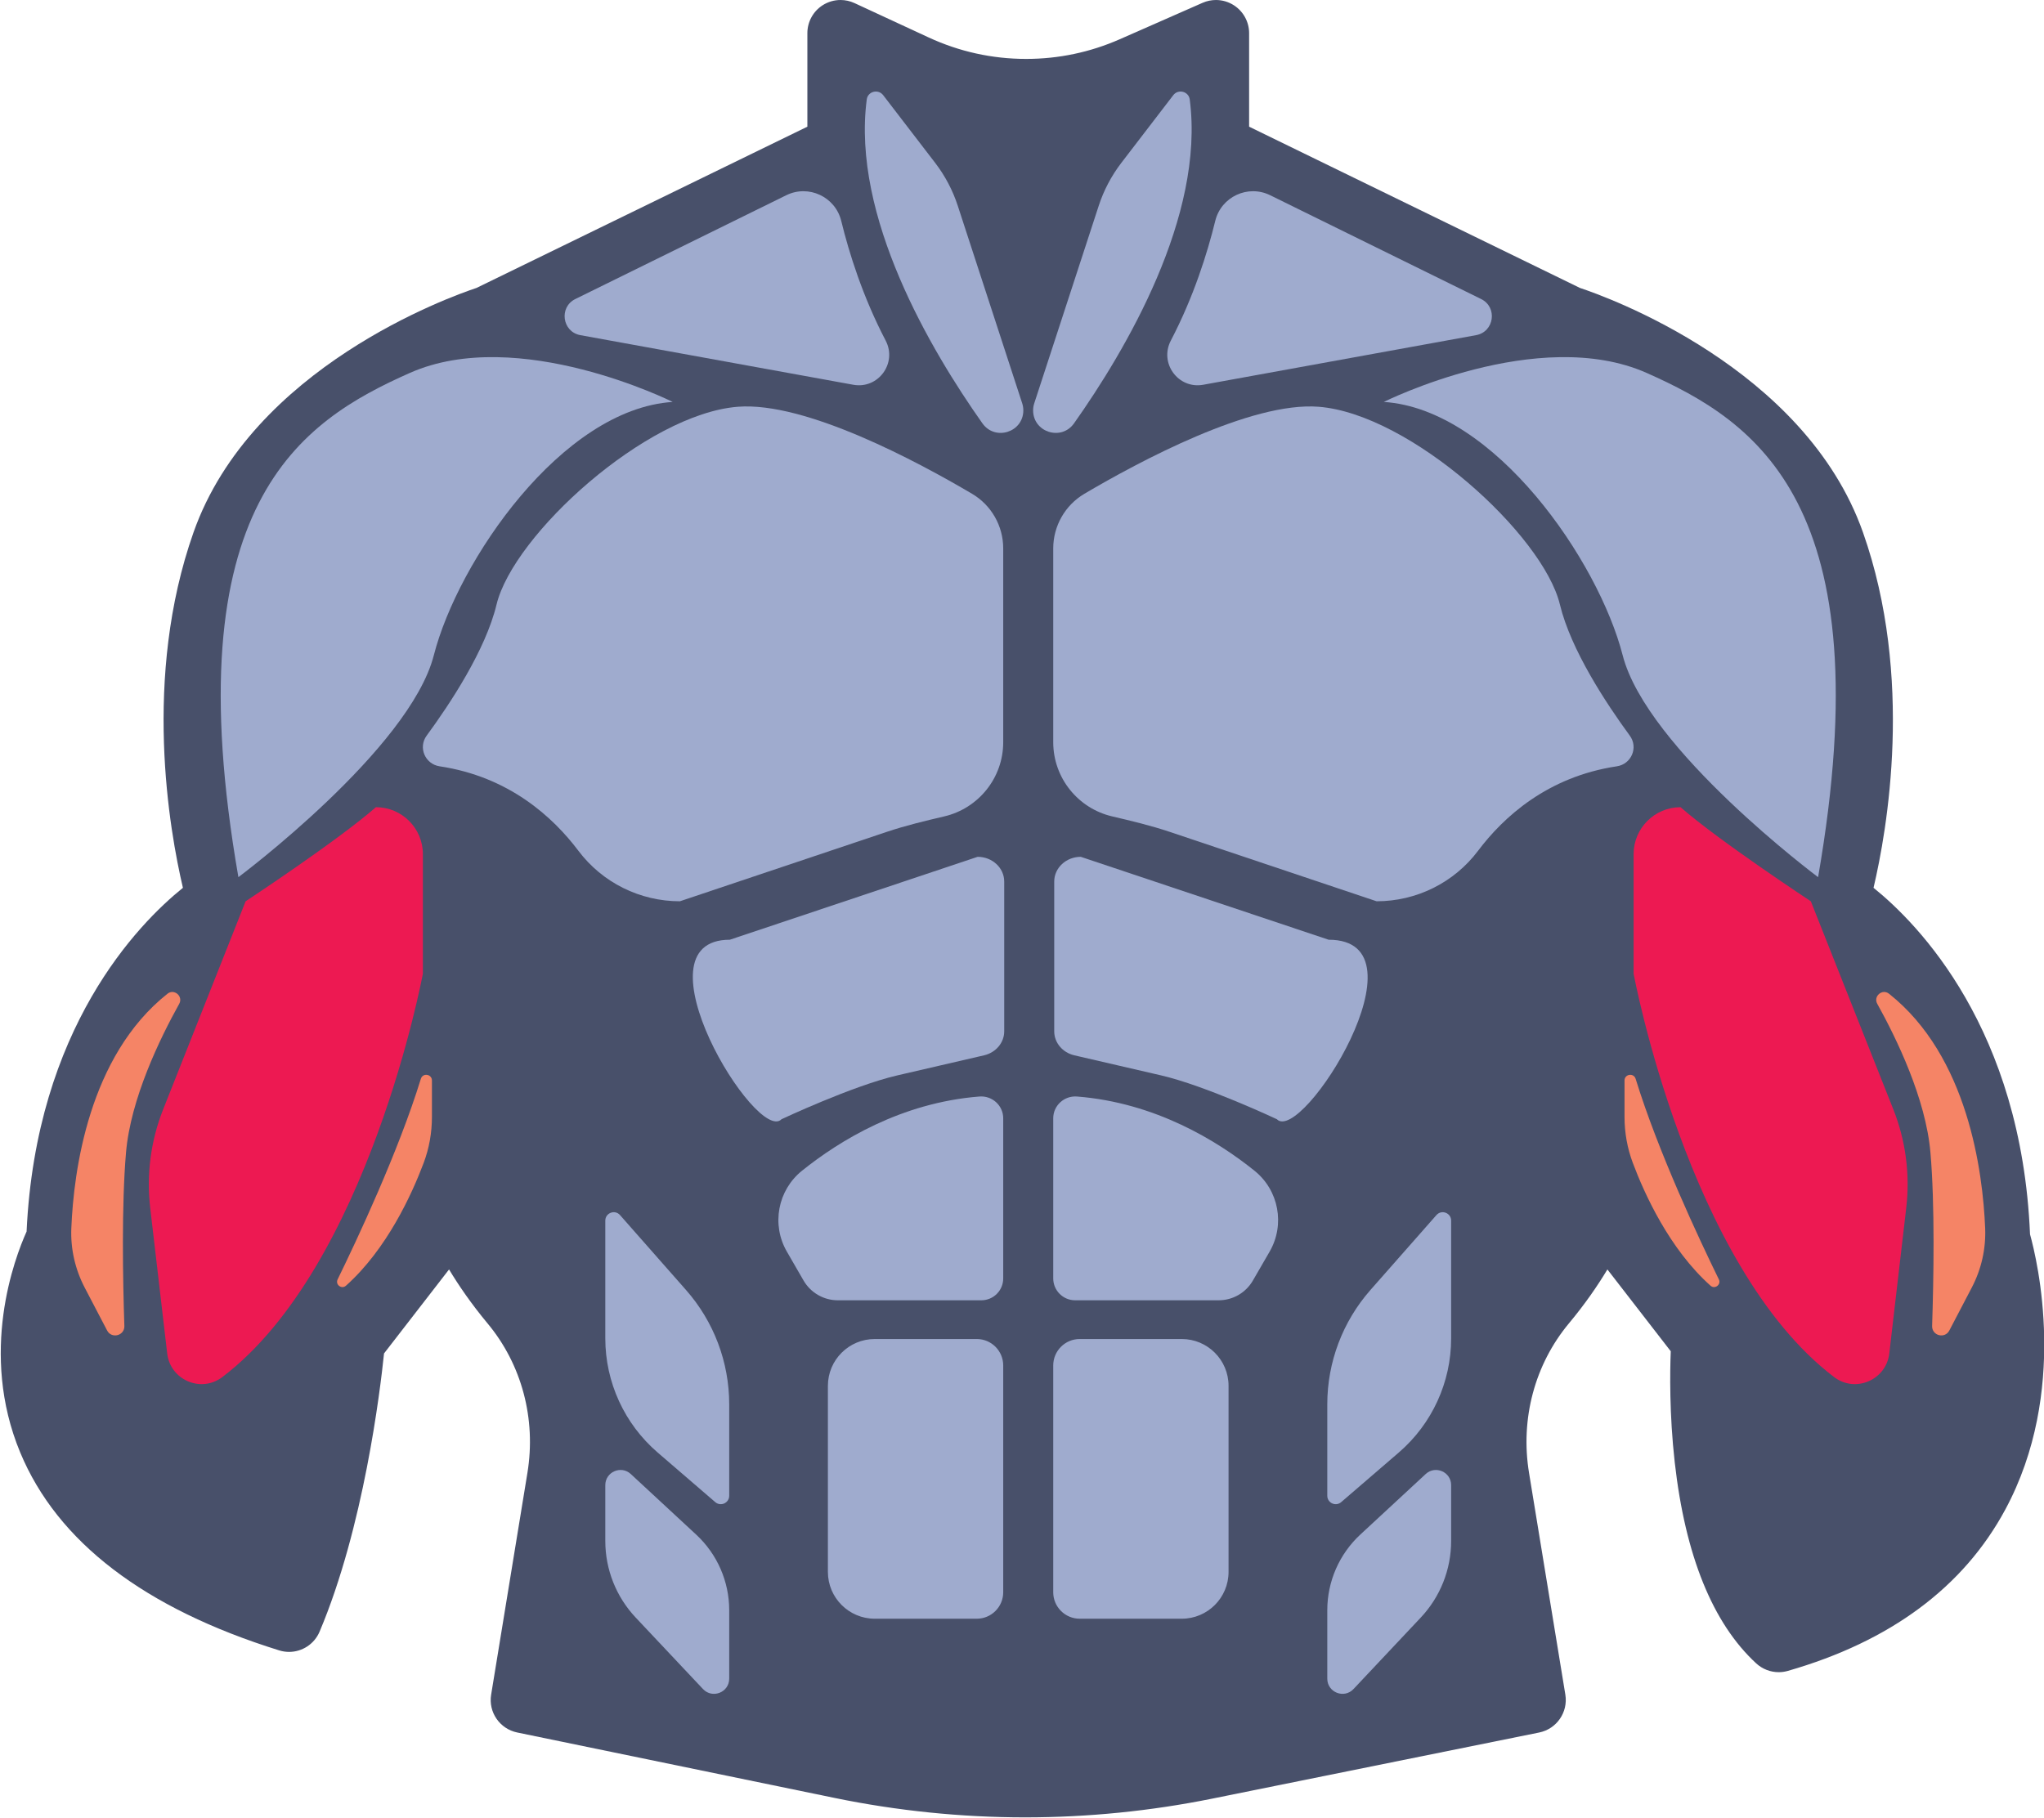 <?xml version="1.0" encoding="UTF-8" standalone="no"?>
<!DOCTYPE svg PUBLIC "-//W3C//DTD SVG 1.1//EN" "http://www.w3.org/Graphics/SVG/1.1/DTD/svg11.dtd">
<svg width="100%" height="100%" viewBox="0 0 2054 1827" version="1.1" xmlns="http://www.w3.org/2000/svg" xmlns:xlink="http://www.w3.org/1999/xlink" xml:space="preserve" xmlns:serif="http://www.serif.com/" style="fill-rule:evenodd;clip-rule:evenodd;stroke-linejoin:round;stroke-miterlimit:2;">
    <g transform="matrix(4.167,0,0,4.167,-9564.3,-40.538)">
        <path d="M2588.48,9.729C2587.38,9.729 2586.29,9.953 2585.26,10.406L2565.28,19.196C2558.12,22.343 2550.53,23.938 2542.72,23.938C2534.52,23.938 2526.6,22.191 2519.16,18.745L2501.31,10.471C2500.24,9.975 2499.09,9.729 2497.95,9.729C2496.44,9.729 2494.95,10.153 2493.64,10.987C2491.34,12.457 2489.95,14.999 2489.95,17.729L2489.95,40.283L2410.16,79.177C2403.9,81.255 2355.97,98.318 2341.92,138.126C2329.55,173.149 2336.12,210.082 2339.36,223.868C2328.57,232.577 2303.94,257.686 2301.66,306.777C2298.77,313.197 2290.13,335.985 2300.12,360.06C2309.08,381.626 2330.09,397.689 2362.58,407.803C2363.37,408.048 2364.17,408.166 2364.96,408.166C2368.09,408.166 2371.04,406.308 2372.32,403.28C2382.92,378.209 2386.92,345.307 2387.86,336.178L2403.54,315.917C2405.83,319.728 2408.87,324.176 2412.82,328.926C2421.07,338.823 2424.57,351.962 2422.44,364.972L2413.69,418.477C2412.99,422.71 2415.77,426.737 2419.97,427.604L2496.48,443.384C2511.58,446.497 2527.05,448.076 2542.46,448.076C2557.58,448.076 2572.76,446.556 2587.59,443.557L2666.43,427.61C2670.64,426.757 2673.43,422.722 2672.74,418.477L2663.98,364.972C2661.85,351.962 2665.36,338.823 2673.6,328.926C2677.56,324.176 2680.59,319.728 2682.88,315.917L2698.16,335.654C2697.96,340.602 2697.81,350.814 2699.12,362.445C2701.66,384.95 2708.27,401.266 2718.77,410.941C2720.27,412.32 2722.21,413.058 2724.2,413.058C2724.93,413.058 2725.68,412.956 2726.4,412.747C2751.12,405.647 2768.76,392.551 2778.84,373.824C2794.13,345.428 2786.56,313.8 2784.8,307.442C2782.71,257.907 2757.91,232.617 2747.06,223.868C2750.31,210.082 2756.87,173.149 2744.51,138.126C2730.45,98.318 2682.53,81.255 2676.26,79.177L2596.48,40.283L2596.48,17.729C2596.48,15.027 2595.11,12.507 2592.85,11.03C2591.53,10.168 2590.01,9.729 2588.48,9.729Z" style="fill:rgb(72,80,106);fill-rule:nonzero;"/>
    </g>
    <g transform="matrix(4.167,0,0,4.167,-9564.3,-40.538)">
        <path d="M2508.23,32.68L2520.76,49.001C2523.16,52.128 2525.01,55.641 2526.23,59.389L2541.76,107.017C2541.94,107.561 2542.03,108.13 2542.03,108.702C2542.03,114.004 2535.22,116.164 2532.16,111.834C2519.78,94.317 2500.58,61.927 2504.27,33.717C2504.52,31.768 2507.03,31.121 2508.23,32.68Z" style="fill:rgb(159,171,206);fill-rule:nonzero;"/>
    </g>
    <g transform="matrix(4.167,0,0,4.167,-9564.3,-40.538)">
        <path d="M2433.99,81.854L2484.85,56.823C2490.24,54.17 2496.69,57.185 2498.12,63.021C2499.99,70.69 2503.28,81.25 2508.83,91.877C2511.67,97.309 2507.05,103.628 2501.02,102.532L2435.21,90.568C2430.82,89.769 2429.99,83.826 2433.99,81.854Z" style="fill:rgb(159,171,206);fill-rule:nonzero;"/>
    </g>
    <g transform="matrix(4.167,0,0,4.167,-9564.3,-40.538)">
        <path d="M2457.47,106.674C2457.47,106.674 2420.23,88.056 2394.05,99.693C2367.86,111.329 2337.03,131.112 2352.74,221.299C2352.74,221.299 2394.05,190.461 2399.87,167.769C2405.68,145.077 2430.7,108.42 2457.47,106.674Z" style="fill:rgb(159,171,206);fill-rule:nonzero;"/>
    </g>
    <g transform="matrix(4.167,0,0,4.167,-9564.3,-40.538)">
        <path d="M2529.66,128.826C2534.33,131.58 2537.18,136.592 2537.18,142.011L2537.18,188.731C2537.18,197.435 2531.13,204.726 2523.01,206.632C2518.32,207.733 2513.63,208.852 2509.06,210.386L2459.21,227.117C2449.59,227.117 2440.53,222.629 2434.74,214.949C2428.59,206.777 2417.97,197.061 2401.27,194.562C2397.76,194.037 2396.04,190.022 2398.14,187.163C2403.8,179.452 2412.35,166.518 2414.99,155.55C2419.07,138.676 2451.07,109.584 2473.18,107.838C2489.5,106.55 2516.59,121.108 2529.66,128.826Z" style="fill:rgb(159,171,206);fill-rule:nonzero;"/>
    </g>
    <g transform="matrix(4.167,0,0,4.167,-9564.3,-40.538)">
        <path d="M2397.23,215.75L2397.23,244.573C2397.23,244.573 2384.14,315.117 2348.86,341.881C2343.73,345.773 2336.31,342.583 2335.57,336.187L2331.47,301.05C2330.53,293.004 2331.61,284.852 2334.59,277.322L2354.48,227.117C2354.48,227.117 2376.59,212.571 2385.9,204.425C2392.16,204.425 2397.23,209.496 2397.23,215.75Z" style="fill:rgb(237,25,82);fill-rule:nonzero;"/>
    </g>
    <g transform="matrix(4.167,0,0,4.167,-9564.3,-40.538)">
        <path d="M2335.64,249.414C2337.26,248.129 2339.47,250.036 2338.47,251.844C2333.81,260.211 2326.76,274.733 2325.64,287.691C2324.54,300.461 2324.87,318.506 2325.24,329.548C2325.32,331.894 2322.17,332.724 2321.08,330.644L2315.67,320.294C2313.37,315.884 2312.24,310.953 2312.45,305.982C2313.01,292.255 2316.61,264.484 2335.64,249.414Z" style="fill:rgb(245,132,102);fill-rule:nonzero;"/>
    </g>
    <g transform="matrix(4.167,0,0,4.167,-9564.3,-40.538)">
        <path d="M2399.41,270.349L2399.41,279.134C2399.41,282.921 2398.75,286.674 2397.42,290.219C2394.56,297.813 2388.55,311.016 2378.68,319.839C2377.63,320.776 2376.05,319.579 2376.67,318.317C2381.32,308.804 2391.31,287.574 2396.74,269.939C2397.2,268.438 2399.41,268.778 2399.41,270.349Z" style="fill:rgb(245,132,102);fill-rule:nonzero;"/>
    </g>
    <g transform="matrix(4.167,0,0,4.167,-9564.3,-40.538)">
        <path d="M2537.18,279.47L2537.18,318.079C2537.18,320.994 2534.82,323.358 2531.9,323.358L2497.29,323.358C2493.89,323.358 2490.74,321.541 2489.03,318.591L2485.01,311.627C2481.24,305.108 2482.79,296.822 2488.66,292.105C2497.67,284.861 2512.55,275.702 2531.43,274.209C2534.52,273.965 2537.18,276.368 2537.18,279.47Z" style="fill:rgb(159,171,206);fill-rule:nonzero;"/>
    </g>
    <g transform="matrix(4.167,0,0,4.167,-9564.3,-40.538)">
        <path d="M2530.8,400.163L2506.2,400.163C2499.96,400.163 2494.9,395.105 2494.9,388.867L2494.9,343.995C2494.9,337.756 2499.96,332.699 2506.2,332.699L2530.8,332.699C2534.32,332.699 2537.18,335.557 2537.18,339.082L2537.18,393.78C2537.18,397.305 2534.32,400.163 2530.8,400.163Z" style="fill:rgb(159,171,206);fill-rule:nonzero;"/>
    </g>
    <g transform="matrix(4.167,0,0,4.167,-9564.3,-40.538)">
        <path d="M2444.77,302.806L2460.69,320.881C2467.4,328.497 2471.1,338.297 2471.1,348.444L2471.1,370.507C2471.1,372.242 2469.06,373.175 2467.74,372.044L2453.85,360.079C2445.83,353.176 2441.22,343.123 2441.22,332.545L2441.22,304.145C2441.22,302.276 2443.54,301.403 2444.77,302.806Z" style="fill:rgb(159,171,206);fill-rule:nonzero;"/>
    </g>
    <g transform="matrix(4.167,0,0,4.167,-9564.3,-40.538)">
        <path d="M2447.37,365.265L2463.13,379.872C2468.21,384.576 2471.1,391.184 2471.1,398.106L2471.1,414.622C2471.1,417.933 2467.05,419.539 2464.78,417.128L2448.55,399.887C2443.84,394.888 2441.22,388.281 2441.22,381.416L2441.22,367.947C2441.22,364.757 2445.03,363.097 2447.37,365.265Z" style="fill:rgb(159,171,206);fill-rule:nonzero;"/>
    </g>
    <g transform="matrix(4.167,0,0,4.167,-9564.3,-40.538)">
        <path d="M2578.19,32.68L2565.67,49.001C2563.27,52.128 2561.42,55.641 2560.2,59.389L2544.66,107.017C2544.48,107.561 2544.39,108.13 2544.39,108.702C2544.39,114.004 2551.2,116.164 2554.26,111.834C2566.64,94.317 2585.84,61.927 2582.16,33.717C2581.9,31.768 2579.39,31.121 2578.19,32.68Z" style="fill:rgb(159,171,206);fill-rule:nonzero;"/>
    </g>
    <g transform="matrix(4.167,0,0,4.167,-9564.3,-40.538)">
        <path d="M2652.43,81.854L2601.57,56.823C2596.18,54.17 2589.73,57.185 2588.31,63.021C2586.43,70.69 2583.15,81.25 2577.6,91.877C2574.76,97.309 2579.38,103.628 2585.41,102.532L2651.21,90.568C2655.61,89.769 2656.44,83.826 2652.43,81.854Z" style="fill:rgb(159,171,206);fill-rule:nonzero;"/>
    </g>
    <g transform="matrix(4.167,0,0,4.167,-9564.3,-40.538)">
        <path d="M2628.96,106.674C2628.96,106.674 2666.19,88.056 2692.38,99.693C2718.56,111.329 2749.4,131.112 2733.69,221.299C2733.69,221.299 2692.38,190.461 2686.56,167.769C2680.74,145.077 2655.72,108.42 2628.96,106.674Z" style="fill:rgb(159,171,206);fill-rule:nonzero;"/>
    </g>
    <g transform="matrix(4.167,0,0,4.167,-9564.3,-40.538)">
        <path d="M2556.76,128.826C2552.1,131.58 2549.24,136.592 2549.24,142.011L2549.24,188.731C2549.24,197.435 2555.29,204.726 2563.41,206.632C2568.11,207.733 2572.8,208.852 2577.37,210.386L2627.22,227.117C2636.83,227.117 2645.9,222.629 2651.68,214.949C2657.83,206.777 2668.46,197.061 2685.16,194.562C2688.67,194.037 2690.38,190.022 2688.28,187.163C2682.63,179.452 2674.08,166.518 2671.43,155.55C2667.36,138.676 2635.36,109.584 2613.25,107.838C2596.93,106.55 2569.84,121.108 2556.76,128.826Z" style="fill:rgb(159,171,206);fill-rule:nonzero;"/>
    </g>
    <g transform="matrix(4.167,0,0,4.167,-9564.3,-40.538)">
        <path d="M2689.2,215.75L2689.2,244.573C2689.2,244.573 2702.29,315.117 2737.56,341.881C2742.69,345.773 2750.11,342.583 2750.86,336.187L2754.95,301.05C2755.89,293.004 2754.82,284.852 2751.84,277.322L2731.94,227.117C2731.94,227.117 2709.83,212.571 2700.52,204.425C2694.27,204.425 2689.2,209.496 2689.2,215.75Z" style="fill:rgb(237,25,82);fill-rule:nonzero;"/>
    </g>
    <g transform="matrix(4.167,0,0,4.167,-9564.3,-40.538)">
        <path d="M2750.79,249.414C2749.17,248.129 2746.95,250.036 2747.96,251.844C2752.61,260.211 2759.66,274.733 2760.78,287.691C2761.89,300.461 2761.55,318.506 2761.19,329.548C2761.11,331.894 2764.26,332.724 2765.34,330.644L2770.75,320.294C2773.06,315.884 2774.18,310.953 2773.98,305.982C2773.41,292.255 2769.82,264.484 2750.79,249.414Z" style="fill:rgb(245,132,102);fill-rule:nonzero;"/>
    </g>
    <g transform="matrix(4.167,0,0,4.167,-9564.3,-40.538)">
        <path d="M2687.01,270.349L2687.01,279.134C2687.01,282.921 2687.68,286.674 2689.01,290.219C2691.86,297.813 2697.87,311.016 2707.75,319.839C2708.79,320.776 2710.37,319.579 2709.76,318.317C2705.1,308.804 2695.11,287.574 2689.69,269.939C2689.22,268.438 2687.01,268.778 2687.01,270.349Z" style="fill:rgb(245,132,102);fill-rule:nonzero;"/>
    </g>
    <g transform="matrix(4.167,0,0,4.167,-9564.3,-40.538)">
        <path d="M2549.24,279.47L2549.24,318.079C2549.24,320.994 2551.61,323.358 2554.52,323.358L2589.13,323.358C2592.54,323.358 2595.69,321.541 2597.39,318.591L2601.42,311.627C2605.19,305.108 2603.64,296.822 2597.77,292.105C2588.75,284.861 2573.87,275.702 2554.99,274.209C2551.9,273.965 2549.24,276.368 2549.24,279.47Z" style="fill:rgb(159,171,206);fill-rule:nonzero;"/>
    </g>
    <g transform="matrix(4.167,0,0,4.167,-9564.3,-40.538)">
        <path d="M2555.63,400.163L2580.23,400.163C2586.47,400.163 2591.52,395.105 2591.52,388.867L2591.52,343.995C2591.52,337.756 2586.47,332.699 2580.23,332.699L2555.63,332.699C2552.1,332.699 2549.24,335.557 2549.24,339.082L2549.24,393.78C2549.24,397.305 2552.1,400.163 2555.63,400.163Z" style="fill:rgb(159,171,206);fill-rule:nonzero;"/>
    </g>
    <g transform="matrix(4.167,0,0,4.167,-9564.3,-40.538)">
        <path d="M2641.65,302.806L2625.73,320.881C2619.03,328.497 2615.33,338.297 2615.33,348.444L2615.33,370.507C2615.33,372.242 2617.37,373.175 2618.68,372.044L2632.57,360.079C2640.59,353.176 2645.2,343.123 2645.2,332.545L2645.2,304.145C2645.2,302.276 2642.89,301.403 2641.65,302.806Z" style="fill:rgb(159,171,206);fill-rule:nonzero;"/>
    </g>
    <g transform="matrix(4.167,0,0,4.167,-9564.3,-40.538)">
        <path d="M2639.06,365.265L2623.29,379.872C2618.22,384.576 2615.33,391.184 2615.33,398.106L2615.33,414.622C2615.33,417.933 2619.38,419.539 2621.65,417.128L2637.87,399.887C2642.58,394.888 2645.2,388.281 2645.2,381.416L2645.2,367.947C2645.2,364.757 2641.4,363.097 2639.06,365.265Z" style="fill:rgb(159,171,206);fill-rule:nonzero;"/>
    </g>
    <g transform="matrix(4.167,0,0,4.167,-9564.3,-40.538)">
        <path d="M2537.42,222.362L2537.42,258.481C2537.42,261.224 2535.41,263.614 2532.55,264.275L2511.67,269.107C2500.89,271.6 2483.72,279.684 2483.72,279.684C2477.75,285.847 2447.61,236.392 2471.25,236.392L2531.01,216.392C2534.55,216.392 2537.42,219.065 2537.42,222.362Z" style="fill:rgb(159,171,206);fill-rule:nonzero;"/>
    </g>
    <g transform="matrix(4.167,0,0,4.167,-9564.3,-40.538)">
        <path d="M2549.48,222.362L2549.48,258.481C2549.48,261.224 2551.48,263.614 2554.34,264.275L2575.23,269.107C2586,271.6 2603.17,279.684 2603.17,279.684C2609.15,285.847 2640.42,236.392 2615.65,236.392L2555.88,216.392C2552.35,216.392 2549.48,219.065 2549.48,222.362Z" style="fill:rgb(159,171,206);fill-rule:nonzero;"/>
    </g>
</svg>
